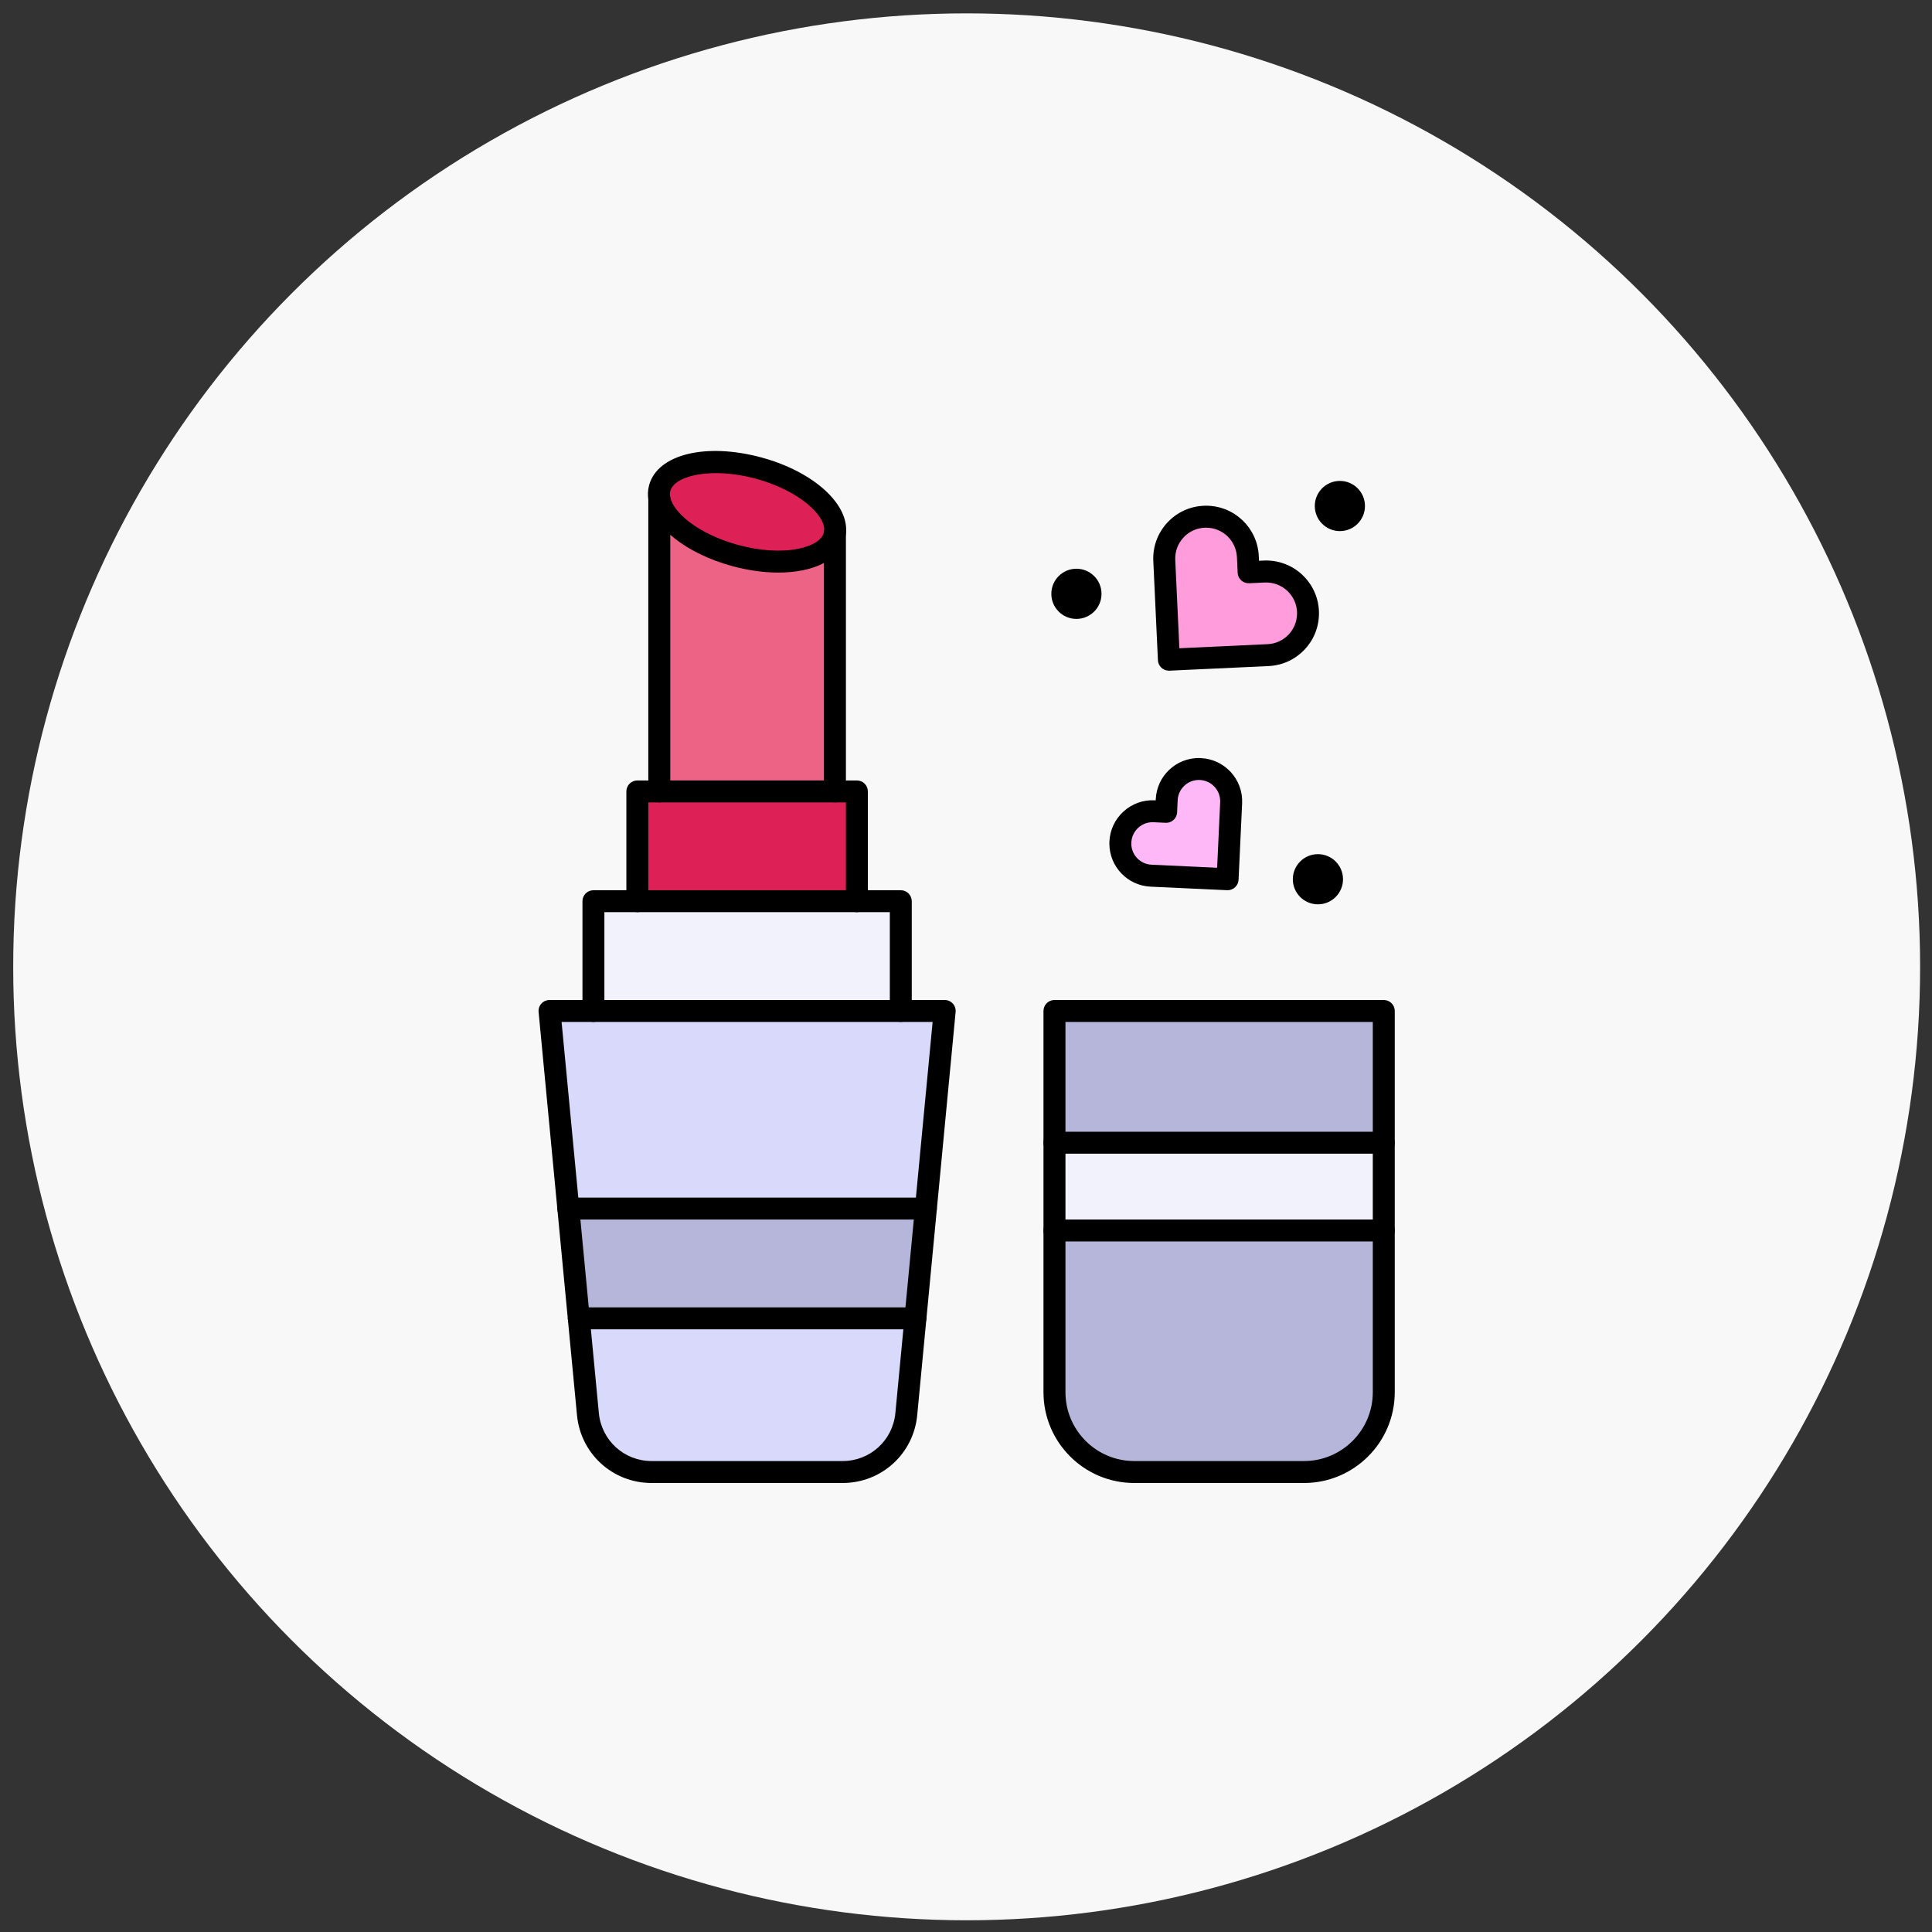 <?xml version="1.0" encoding="UTF-8"?>
<svg width="77px" height="77px" viewBox="0 0 77 77" version="1.1" xmlns="http://www.w3.org/2000/svg" xmlns:xlink="http://www.w3.org/1999/xlink">
    <rect x="0" y="0" width="77" height="77" fill="#333333" stroke="none"/>
    <title>Group 17</title>
    <g id="Page-1" stroke="none" stroke-width="1" fill="none" fill-rule="evenodd">
        <g id="Dashboard-products" transform="translate(-695, -165)">
            <g id="Group-17" transform="translate(695.526, 165.533)">
                <circle id="Oval" fill="#F8F8F8" cx="38" cy="38" r="38"></circle>
                <g id="lipstick" transform="translate(20.5, 17)" fill-rule="nonzero">
                    <rect id="Rectangle" fill="#F2F2FC" x="21" y="28.009" width="13.125" height="3.5"></rect>
                    <path d="M34.125,31.509 L34.125,37.955 C34.125,39.71 32.701,41.134 30.946,41.134 L24.179,41.134 C22.424,41.134 21.001,39.71 21.001,37.955 L21.001,31.509 L34.125,31.509 L34.125,31.509 Z" id="Path" fill="#B5B6D9"></path>
                    <rect id="Rectangle" fill="#B5B6D9" x="21" y="22.759" width="13.125" height="5.25"></rect>
                    <polygon id="Path" fill="#B5B6D9" points="15.875 30.634 15.459 35.009 15.457 35.009 2.042 35.009 2.041 35.009 1.625 30.634"></polygon>
                    <path d="M15.457,35.009 L15.094,38.825 C14.97,40.135 13.87,41.133 12.556,41.133 L4.943,41.133 C3.63,41.133 2.529,40.135 2.405,38.825 L2.042,35.009 L15.457,35.009 Z" id="Path" fill="#D8D9FB"></path>
                    <polygon id="Path" fill="#D8D9FB" points="16.625 22.759 15.875 30.634 1.625 30.634 0.875 22.759 2.625 22.759 14.875 22.759"></polygon>
                    <polygon id="Path" fill="#F2F2FC" points="14.875 18.384 14.875 22.759 2.625 22.759 2.625 18.384 4.375 18.384 13.125 18.384"></polygon>
                    <polygon id="Path" fill="#DD2056" points="13.125 14.009 13.125 18.384 4.375 18.384 4.375 14.009 5.25 14.009 12.25 14.009"></polygon>
                    <path d="M5.25,2.337 C5.226,2.194 5.23,2.053 5.268,1.917 C5.53,0.957 7.3,0.602 9.223,1.126 C11.075,1.631 12.393,2.768 12.25,3.712 C12.244,3.747 12.238,3.782 12.228,3.816 C11.966,4.777 10.195,5.132 8.273,4.607 C6.622,4.157 5.397,3.206 5.25,2.337 Z" id="Path" fill="#DD2056"></path>
                    <path d="M12.25,3.712 L12.25,14.009 L5.25,14.009 L5.25,2.337 C5.631,4.593 11.667,5.877 12.228,3.816 C12.237,3.782 12.244,3.747 12.25,3.712 Z" id="Path" fill="#EC6385"></path>
                    <path d="M31.103,6.833 C31.104,6.859 31.105,6.885 31.105,6.911 C31.105,7.797 30.409,8.533 29.515,8.575 L25.561,8.758 L25.377,4.803 C25.334,3.884 26.046,3.103 26.965,3.061 C26.991,3.06 27.018,3.059 27.044,3.059 C27.929,3.059 28.665,3.755 28.707,4.648 L28.736,5.272 L29.36,5.244 C30.28,5.202 31.06,5.913 31.103,6.833 Z" id="Path" fill="#FF9DDC"></path>
                    <path d="M26.817,13.117 C27.525,13.149 28.073,13.752 28.041,14.461 L27.9,17.509 L24.85,17.368 C24.161,17.335 23.625,16.768 23.625,16.086 C23.625,16.066 23.626,16.045 23.626,16.025 C23.659,15.317 24.261,14.768 24.97,14.801 L25.451,14.823 L25.473,14.341 C25.505,13.652 26.073,13.116 26.755,13.116 C26.776,13.116 26.797,13.117 26.817,13.117 Z" id="Path" fill="#FEB8F8"></path>
                    <circle id="Oval" fill="#000000" cx="32.375" cy="2.634" r="1"></circle>
                    <circle id="Oval" fill="#000000" cx="31.5" cy="17.509" r="1"></circle>
                    <circle id="Oval" fill="#000000" cx="21.875" cy="6.134" r="1"></circle>
                    <path d="M13.125,18.822 C12.883,18.822 12.688,18.626 12.688,18.384 L12.688,14.447 L12.25,14.447 C12.008,14.447 11.812,14.251 11.812,14.009 C11.812,13.768 12.008,13.572 12.25,13.572 L13.125,13.572 C13.367,13.572 13.562,13.768 13.562,14.009 L13.562,18.384 C13.562,18.626 13.367,18.822 13.125,18.822 Z M4.375,18.822 C4.133,18.822 3.938,18.626 3.938,18.384 L3.938,14.009 C3.938,13.768 4.133,13.572 4.375,13.572 L5.25,13.572 C5.492,13.572 5.688,13.768 5.688,14.009 C5.688,14.251 5.492,14.447 5.25,14.447 L4.812,14.447 L4.812,18.384 C4.812,18.626 4.617,18.822 4.375,18.822 Z" id="Shape" fill="#000000"></path>
                    <path d="M12.25,14.447 L5.25,14.447 C5.008,14.447 4.812,14.251 4.812,14.009 L4.812,2.337 C4.812,2.095 5.008,1.895 5.25,1.895 C5.492,1.895 5.688,2.087 5.688,2.328 L5.688,13.571 L11.812,13.571 L11.812,3.712 C11.812,3.471 12.008,3.275 12.25,3.275 C12.492,3.275 12.688,3.471 12.688,3.712 L12.688,14.009 C12.688,14.251 12.492,14.447 12.25,14.447 Z" id="Path" fill="#000000"></path>
                    <path d="M9.995,5.287 C9.413,5.287 8.785,5.2 8.158,5.029 C6.341,4.534 4.999,3.481 4.818,2.409 C4.782,2.203 4.792,1.998 4.845,1.802 C5.181,0.569 7.113,0.097 9.337,0.704 C11.424,1.273 12.862,2.594 12.683,3.777 C12.674,3.833 12.663,3.885 12.649,3.935 C12.477,4.564 11.877,5.014 10.959,5.197 C10.66,5.258 10.335,5.287 9.995,5.287 Z M7.508,1.324 C6.519,1.324 5.804,1.614 5.69,2.033 C5.67,2.104 5.667,2.182 5.681,2.262 C5.783,2.864 6.766,3.742 8.388,4.185 C9.253,4.421 10.106,4.476 10.788,4.339 C11.355,4.226 11.726,3.993 11.806,3.701 C11.811,3.683 11.815,3.667 11.817,3.647 C11.817,3.647 11.817,3.646 11.817,3.646 C11.911,3.029 10.821,2.015 9.108,1.548 C8.535,1.393 7.989,1.324 7.508,1.324 Z M14.875,23.197 C14.633,23.197 14.438,23.001 14.438,22.759 L14.438,18.822 L3.062,18.822 L3.062,22.759 C3.062,23.001 2.866,23.197 2.625,23.197 C2.384,23.197 2.188,23.001 2.188,22.759 L2.188,18.384 C2.188,18.143 2.384,17.947 2.625,17.947 L14.875,17.947 C15.117,17.947 15.312,18.143 15.312,18.384 L15.312,22.759 C15.312,23.001 15.117,23.197 14.875,23.197 Z M15.875,31.072 L1.625,31.072 C1.383,31.072 1.187,30.876 1.187,30.634 C1.187,30.393 1.383,30.197 1.625,30.197 L15.875,30.197 C16.116,30.197 16.312,30.393 16.312,30.634 C16.313,30.876 16.117,31.072 15.875,31.072 Z M15.457,35.447 L2.042,35.447 C1.8,35.447 1.604,35.251 1.604,35.009 C1.604,34.768 1.8,34.572 2.042,34.572 L15.457,34.572 C15.699,34.572 15.895,34.768 15.895,35.009 C15.895,35.251 15.7,35.447 15.457,35.447 Z" id="Shape" fill="#000000"></path>
                    <path d="M12.556,41.572 L4.943,41.572 C3.394,41.572 2.116,40.409 1.97,38.867 L1.609,35.078 C1.608,35.069 1.607,35.059 1.606,35.05 L0.44,22.8 C0.428,22.678 0.468,22.556 0.552,22.464 C0.634,22.373 0.752,22.322 0.875,22.322 L16.625,22.322 C16.748,22.322 16.866,22.373 16.948,22.464 C17.031,22.555 17.072,22.677 17.06,22.8 L15.894,35.05 C15.893,35.059 15.892,35.069 15.891,35.078 L15.53,38.867 C15.384,40.409 14.105,41.572 12.556,41.572 Z M2.474,34.941 C2.476,34.95 2.477,34.959 2.478,34.968 L2.841,38.784 C2.945,39.874 3.849,40.697 4.944,40.697 L12.557,40.697 C13.652,40.697 14.556,39.875 14.659,38.784 L15.023,34.967 C15.023,34.958 15.025,34.949 15.026,34.94 L16.144,23.196 L1.356,23.196 L2.474,34.941 Z M30.946,41.572 L24.179,41.572 C22.184,41.572 20.562,39.95 20.562,37.955 L20.562,22.759 C20.562,22.518 20.759,22.322 21,22.322 L34.125,22.322 C34.367,22.322 34.562,22.518 34.562,22.759 L34.562,37.955 C34.562,39.949 32.94,41.572 30.946,41.572 Z M21.438,23.197 L21.438,37.955 C21.438,39.467 22.667,40.697 24.179,40.697 L30.946,40.697 C32.457,40.697 33.687,39.467 33.687,37.955 L33.687,23.197 L21.438,23.197 Z" id="Shape" fill="#000000"></path>
                    <path d="M34.125,28.447 L21,28.447 C20.759,28.447 20.562,28.251 20.562,28.009 C20.562,27.768 20.759,27.572 21,27.572 L34.125,27.572 C34.367,27.572 34.562,27.768 34.562,28.009 C34.562,28.251 34.367,28.447 34.125,28.447 Z M34.125,31.947 L21,31.947 C20.759,31.947 20.562,31.751 20.562,31.509 C20.562,31.268 20.759,31.072 21,31.072 L34.125,31.072 C34.367,31.072 34.562,31.268 34.562,31.509 C34.562,31.751 34.367,31.947 34.125,31.947 Z M25.56,9.197 C25.327,9.197 25.134,9.014 25.123,8.779 L24.939,4.824 C24.913,4.263 25.107,3.725 25.486,3.309 C25.864,2.893 26.382,2.65 26.944,2.625 C26.946,2.625 26.954,2.625 26.956,2.624 C26.985,2.624 27.014,2.622 27.042,2.622 C28.167,2.622 29.09,3.503 29.143,4.628 L29.152,4.817 L29.34,4.808 C30.5,4.755 31.486,5.653 31.54,6.812 C31.54,6.814 31.54,6.82 31.54,6.822 C31.541,6.852 31.542,6.882 31.542,6.912 C31.542,8.037 30.661,8.96 29.535,9.013 L25.58,9.197 C25.574,9.197 25.567,9.197 25.56,9.197 Z M27.043,3.498 C27.024,3.498 27.005,3.499 26.986,3.499 C26.657,3.514 26.354,3.656 26.133,3.899 C25.912,4.142 25.799,4.456 25.814,4.785 L25.978,8.303 L29.496,8.14 C30.153,8.109 30.668,7.57 30.668,6.912 C30.668,6.892 30.668,6.872 30.667,6.852 C30.636,6.177 30.059,5.655 29.382,5.683 L28.758,5.712 C28.516,5.722 28.312,5.537 28.301,5.295 L28.272,4.67 C28.239,4.012 27.7,3.498 27.043,3.498 Z M27.9,17.947 C27.893,17.947 27.886,17.947 27.88,17.946 L24.83,17.805 C23.909,17.761 23.188,17.006 23.188,16.085 C23.188,16.059 23.189,16.031 23.19,16.005 C23.211,15.545 23.41,15.121 23.75,14.811 C24.09,14.501 24.532,14.34 24.991,14.363 L25.035,14.365 L25.037,14.321 C25.079,13.4 25.834,12.678 26.756,12.678 C26.781,12.678 26.808,12.679 26.833,12.681 C27.786,12.724 28.522,13.532 28.479,14.481 L28.337,17.53 C28.326,17.764 28.132,17.947 27.9,17.947 Z M24.909,15.236 C24.697,15.236 24.497,15.314 24.34,15.457 C24.172,15.61 24.074,15.819 24.064,16.044 C24.063,16.057 24.062,16.071 24.062,16.085 C24.062,16.538 24.417,16.909 24.87,16.93 L27.483,17.051 L27.604,14.44 C27.625,13.973 27.263,13.575 26.797,13.554 C26.782,13.553 26.769,13.553 26.755,13.553 C26.302,13.553 25.931,13.908 25.91,14.361 L25.888,14.844 C25.883,14.96 25.831,15.068 25.745,15.147 C25.659,15.225 25.547,15.266 25.43,15.26 L24.949,15.237 C24.935,15.237 24.922,15.236 24.909,15.236 Z" id="Shape" fill="#000000"></path>
                </g>
            </g>
        </g>
    </g>
</svg>